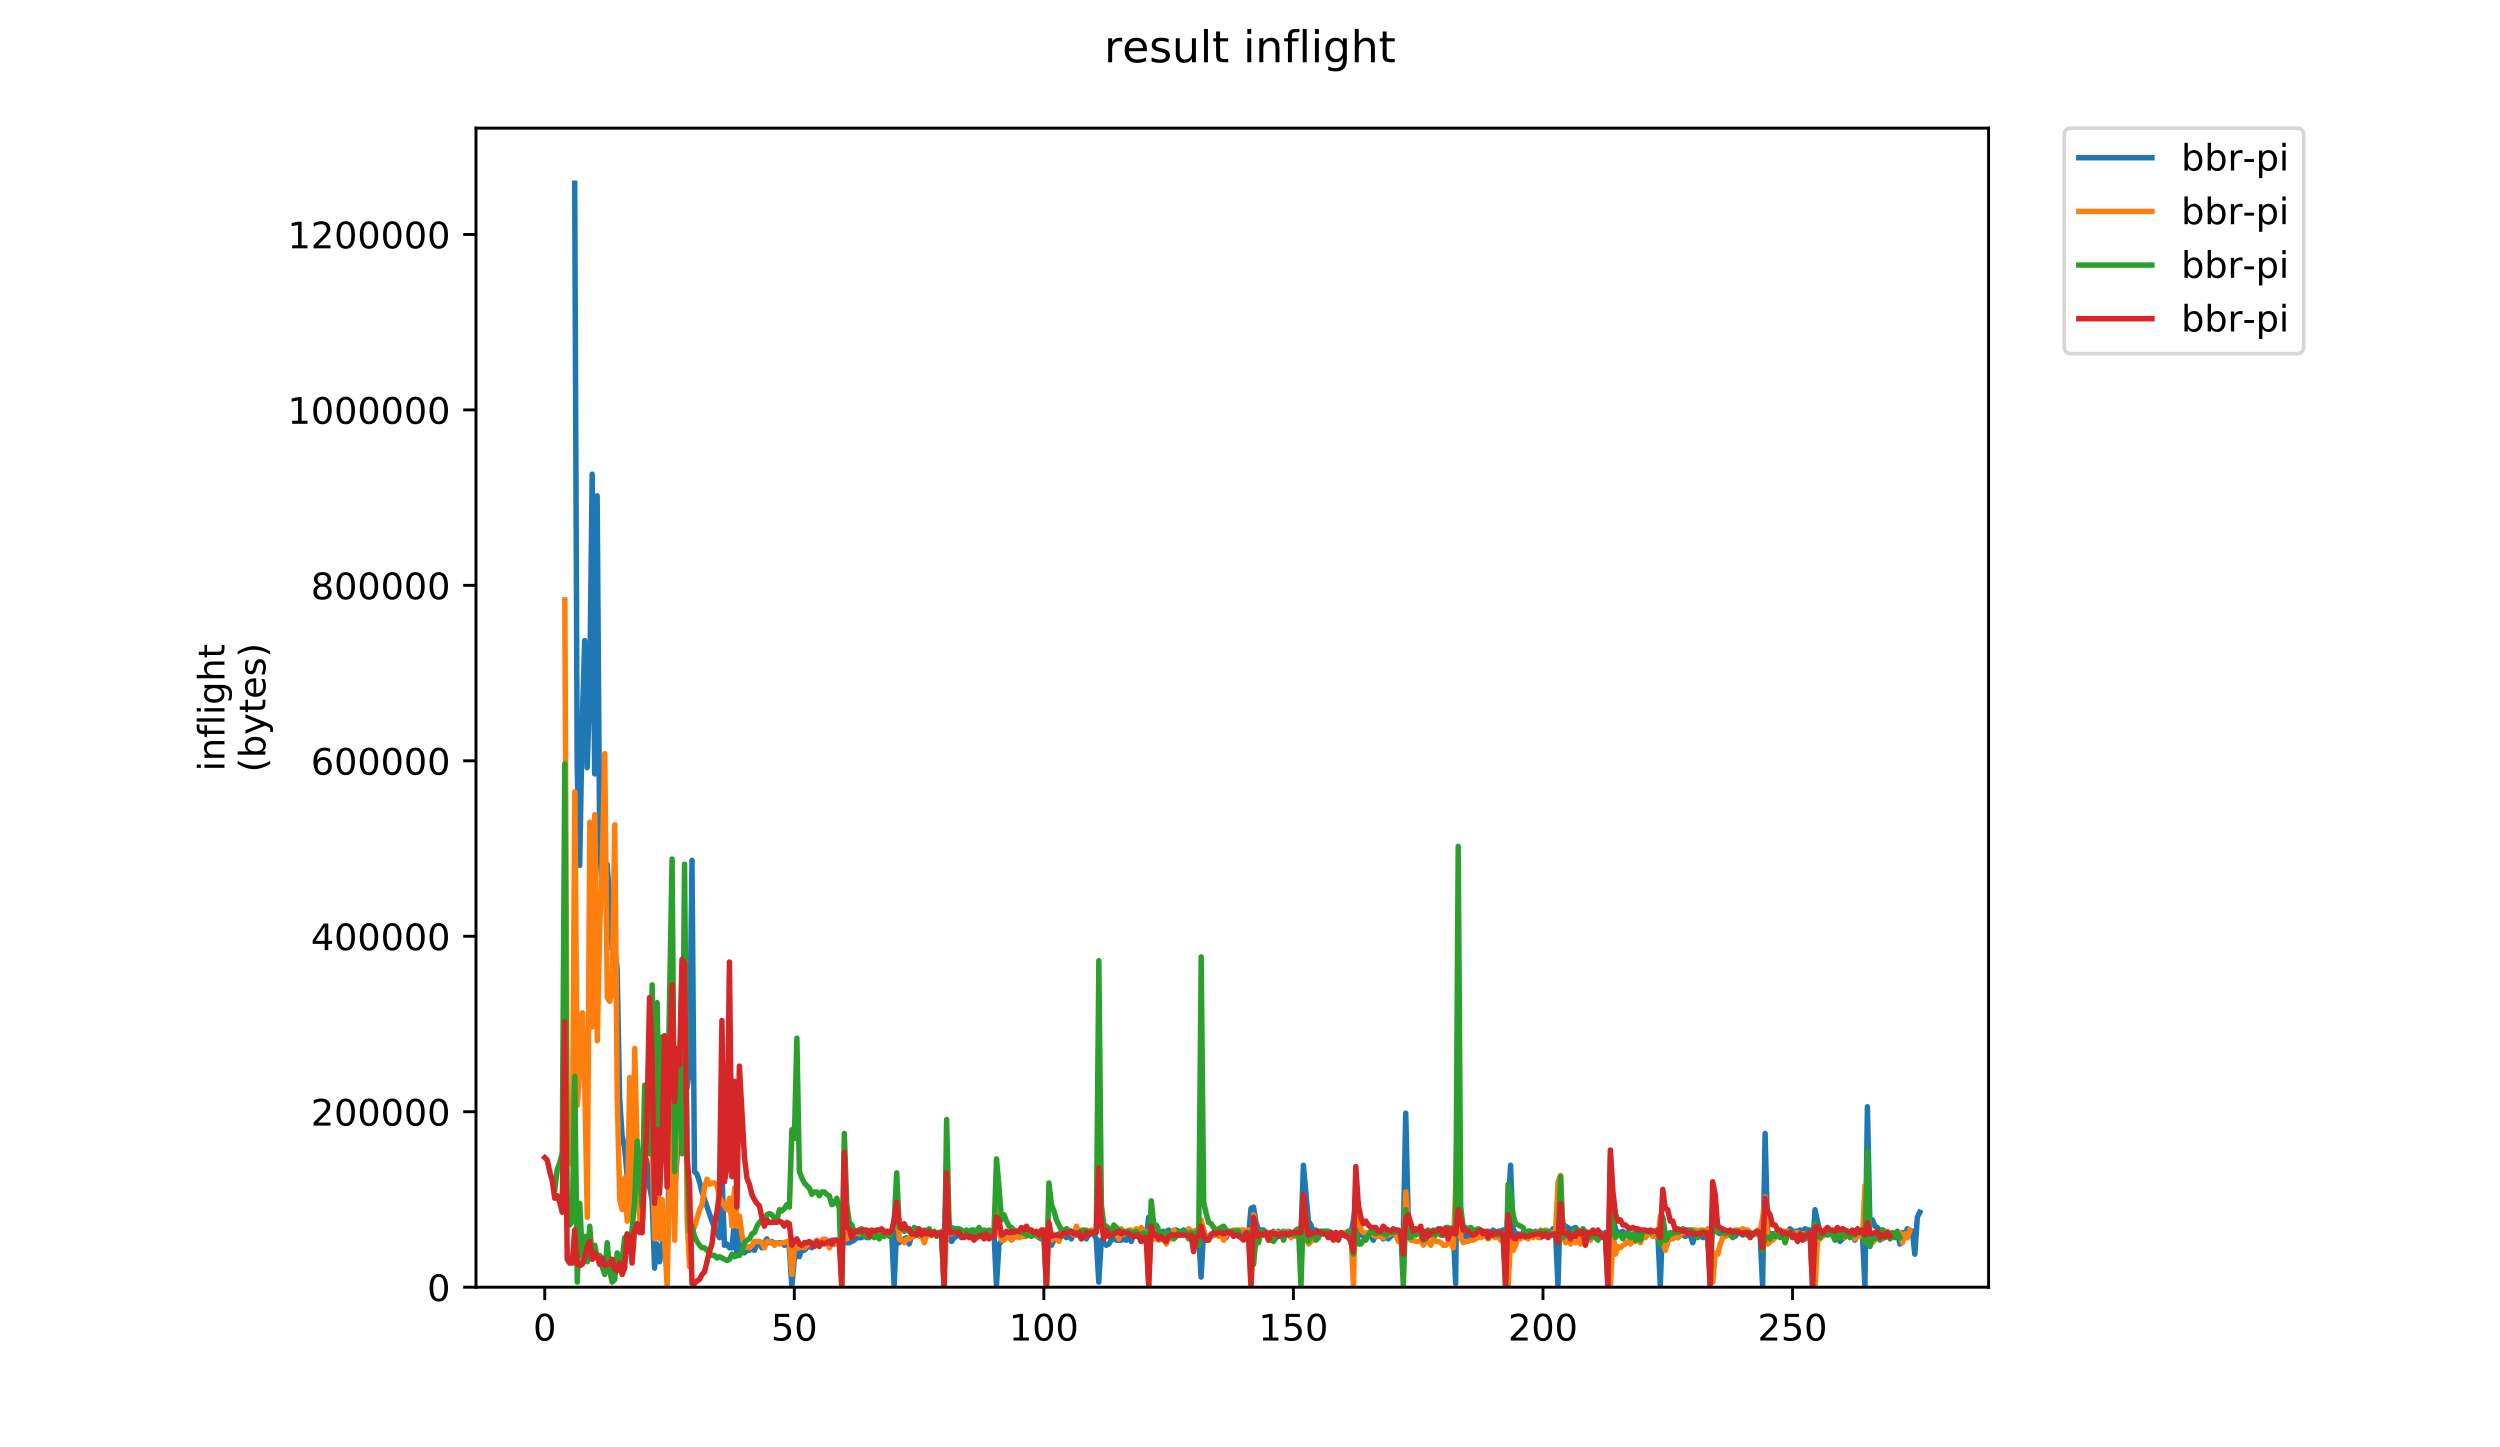 <?xml version="1.0" encoding="utf-8" standalone="no"?>
<!DOCTYPE svg PUBLIC "-//W3C//DTD SVG 1.1//EN"
  "http://www.w3.org/Graphics/SVG/1.1/DTD/svg11.dtd">
<!-- Created with matplotlib (https://matplotlib.org/) -->
<svg height="396pt" version="1.1" viewBox="0 0 684 396" width="684pt" xmlns="http://www.w3.org/2000/svg" xmlns:xlink="http://www.w3.org/1999/xlink">
 <defs>
  <style type="text/css">
*{stroke-linecap:butt;stroke-linejoin:round;}
  </style>
 </defs>
 <g id="figure_1">
  <g id="patch_1">
   <path d="M 0 396 
L 684 396 
L 684 0 
L 0 0 
z
" style="fill:#ffffff;"/>
  </g>
  <g id="axes_1">
   <g id="patch_2">
    <path d="M 130.23 352.174 
L 544.074 352.174 
L 544.074 35.062 
L 130.23 35.062 
z
" style="fill:#ffffff;"/>
   </g>
   <g id="matplotlib.axis_1">
    <g id="xtick_1">
     <g id="line2d_1">
      <defs>
       <path d="M 0 0 
L 0 3.5 
" id="mbc13bbf9ec" style="stroke:#000000;stroke-width:0.8;"/>
      </defs>
      <g>
       <use style="stroke:#000000;stroke-width:0.8;" x="149.041" xlink:href="#mbc13bbf9ec" y="352.174"/>
      </g>
     </g>
     <g id="text_1">
      <!-- 0 -->
      <defs>
       <path d="M 31.781 66.406 
Q 24.172 66.406 20.328 58.906 
Q 16.5 51.422 16.5 36.375 
Q 16.5 21.391 20.328 13.891 
Q 24.172 6.391 31.781 6.391 
Q 39.453 6.391 43.281 13.891 
Q 47.125 21.391 47.125 36.375 
Q 47.125 51.422 43.281 58.906 
Q 39.453 66.406 31.781 66.406 
z
M 31.781 74.219 
Q 44.047 74.219 50.516 64.516 
Q 56.984 54.828 56.984 36.375 
Q 56.984 17.969 50.516 8.266 
Q 44.047 -1.422 31.781 -1.422 
Q 19.531 -1.422 13.062 8.266 
Q 6.594 17.969 6.594 36.375 
Q 6.594 54.828 13.062 64.516 
Q 19.531 74.219 31.781 74.219 
z
" id="DejaVuSans-48"/>
      </defs>
      <g transform="translate(145.86 366.773)scale(0.1 -0.1)">
       <use xlink:href="#DejaVuSans-48"/>
      </g>
     </g>
    </g>
    <g id="xtick_2">
     <g id="line2d_2">
      <g>
       <use style="stroke:#000000;stroke-width:0.8;" x="217.321" xlink:href="#mbc13bbf9ec" y="352.174"/>
      </g>
     </g>
     <g id="text_2">
      <!-- 50 -->
      <defs>
       <path d="M 10.797 72.906 
L 49.516 72.906 
L 49.516 64.594 
L 19.828 64.594 
L 19.828 46.734 
Q 21.969 47.469 24.109 47.828 
Q 26.266 48.188 28.422 48.188 
Q 40.625 48.188 47.75 41.5 
Q 54.891 34.812 54.891 23.391 
Q 54.891 11.625 47.562 5.094 
Q 40.234 -1.422 26.906 -1.422 
Q 22.312 -1.422 17.547 -0.641 
Q 12.797 0.141 7.719 1.703 
L 7.719 11.625 
Q 12.109 9.234 16.797 8.062 
Q 21.484 6.891 26.703 6.891 
Q 35.156 6.891 40.078 11.328 
Q 45.016 15.766 45.016 23.391 
Q 45.016 31 40.078 35.438 
Q 35.156 39.891 26.703 39.891 
Q 22.75 39.891 18.812 39.016 
Q 14.891 38.141 10.797 36.281 
z
" id="DejaVuSans-53"/>
      </defs>
      <g transform="translate(210.958 366.773)scale(0.1 -0.1)">
       <use xlink:href="#DejaVuSans-53"/>
       <use x="63.623" xlink:href="#DejaVuSans-48"/>
      </g>
     </g>
    </g>
    <g id="xtick_3">
     <g id="line2d_3">
      <g>
       <use style="stroke:#000000;stroke-width:0.8;" x="285.6" xlink:href="#mbc13bbf9ec" y="352.174"/>
      </g>
     </g>
     <g id="text_3">
      <!-- 100 -->
      <defs>
       <path d="M 12.406 8.297 
L 28.516 8.297 
L 28.516 63.922 
L 10.984 60.406 
L 10.984 69.391 
L 28.422 72.906 
L 38.281 72.906 
L 38.281 8.297 
L 54.391 8.297 
L 54.391 0 
L 12.406 0 
z
" id="DejaVuSans-49"/>
      </defs>
      <g transform="translate(276.057 366.773)scale(0.1 -0.1)">
       <use xlink:href="#DejaVuSans-49"/>
       <use x="63.623" xlink:href="#DejaVuSans-48"/>
       <use x="127.246" xlink:href="#DejaVuSans-48"/>
      </g>
     </g>
    </g>
    <g id="xtick_4">
     <g id="line2d_4">
      <g>
       <use style="stroke:#000000;stroke-width:0.8;" x="353.88" xlink:href="#mbc13bbf9ec" y="352.174"/>
      </g>
     </g>
     <g id="text_4">
      <!-- 150 -->
      <g transform="translate(344.336 366.773)scale(0.1 -0.1)">
       <use xlink:href="#DejaVuSans-49"/>
       <use x="63.623" xlink:href="#DejaVuSans-53"/>
       <use x="127.246" xlink:href="#DejaVuSans-48"/>
      </g>
     </g>
    </g>
    <g id="xtick_5">
     <g id="line2d_5">
      <g>
       <use style="stroke:#000000;stroke-width:0.8;" x="422.159" xlink:href="#mbc13bbf9ec" y="352.174"/>
      </g>
     </g>
     <g id="text_5">
      <!-- 200 -->
      <defs>
       <path d="M 19.188 8.297 
L 53.609 8.297 
L 53.609 0 
L 7.328 0 
L 7.328 8.297 
Q 12.938 14.109 22.625 23.891 
Q 32.328 33.688 34.812 36.531 
Q 39.547 41.844 41.422 45.531 
Q 43.312 49.219 43.312 52.781 
Q 43.312 58.594 39.234 62.25 
Q 35.156 65.922 28.609 65.922 
Q 23.969 65.922 18.812 64.312 
Q 13.672 62.703 7.812 59.422 
L 7.812 69.391 
Q 13.766 71.781 18.938 73 
Q 24.125 74.219 28.422 74.219 
Q 39.75 74.219 46.484 68.547 
Q 53.219 62.891 53.219 53.422 
Q 53.219 48.922 51.531 44.891 
Q 49.859 40.875 45.406 35.406 
Q 44.188 33.984 37.641 27.219 
Q 31.109 20.453 19.188 8.297 
z
" id="DejaVuSans-50"/>
      </defs>
      <g transform="translate(412.616 366.773)scale(0.1 -0.1)">
       <use xlink:href="#DejaVuSans-50"/>
       <use x="63.623" xlink:href="#DejaVuSans-48"/>
       <use x="127.246" xlink:href="#DejaVuSans-48"/>
      </g>
     </g>
    </g>
    <g id="xtick_6">
     <g id="line2d_6">
      <g>
       <use style="stroke:#000000;stroke-width:0.8;" x="490.439" xlink:href="#mbc13bbf9ec" y="352.174"/>
      </g>
     </g>
     <g id="text_6">
      <!-- 250 -->
      <g transform="translate(480.895 366.773)scale(0.1 -0.1)">
       <use xlink:href="#DejaVuSans-50"/>
       <use x="63.623" xlink:href="#DejaVuSans-53"/>
       <use x="127.246" xlink:href="#DejaVuSans-48"/>
      </g>
     </g>
    </g>
   </g>
   <g id="matplotlib.axis_2">
    <g id="ytick_1">
     <g id="line2d_7">
      <defs>
       <path d="M 0 0 
L -3.5 0 
" id="mec25d0f62e" style="stroke:#000000;stroke-width:0.8;"/>
      </defs>
      <g>
       <use style="stroke:#000000;stroke-width:0.8;" x="130.23" xlink:href="#mec25d0f62e" y="352.174"/>
      </g>
     </g>
     <g id="text_7">
      <!-- 0 -->
      <g transform="translate(116.868 355.973)scale(0.1 -0.1)">
       <use xlink:href="#DejaVuSans-48"/>
      </g>
     </g>
    </g>
    <g id="ytick_2">
     <g id="line2d_8">
      <g>
       <use style="stroke:#000000;stroke-width:0.8;" x="130.23" xlink:href="#mec25d0f62e" y="304.169"/>
      </g>
     </g>
     <g id="text_8">
      <!-- 200000 -->
      <g transform="translate(85.055 307.968)scale(0.1 -0.1)">
       <use xlink:href="#DejaVuSans-50"/>
       <use x="63.623" xlink:href="#DejaVuSans-48"/>
       <use x="127.246" xlink:href="#DejaVuSans-48"/>
       <use x="190.869" xlink:href="#DejaVuSans-48"/>
       <use x="254.492" xlink:href="#DejaVuSans-48"/>
       <use x="318.115" xlink:href="#DejaVuSans-48"/>
      </g>
     </g>
    </g>
    <g id="ytick_3">
     <g id="line2d_9">
      <g>
       <use style="stroke:#000000;stroke-width:0.8;" x="130.23" xlink:href="#mec25d0f62e" y="256.164"/>
      </g>
     </g>
     <g id="text_9">
      <!-- 400000 -->
      <defs>
       <path d="M 37.797 64.312 
L 12.891 25.391 
L 37.797 25.391 
z
M 35.203 72.906 
L 47.609 72.906 
L 47.609 25.391 
L 58.016 25.391 
L 58.016 17.188 
L 47.609 17.188 
L 47.609 0 
L 37.797 0 
L 37.797 17.188 
L 4.891 17.188 
L 4.891 26.703 
z
" id="DejaVuSans-52"/>
      </defs>
      <g transform="translate(85.055 259.963)scale(0.1 -0.1)">
       <use xlink:href="#DejaVuSans-52"/>
       <use x="63.623" xlink:href="#DejaVuSans-48"/>
       <use x="127.246" xlink:href="#DejaVuSans-48"/>
       <use x="190.869" xlink:href="#DejaVuSans-48"/>
       <use x="254.492" xlink:href="#DejaVuSans-48"/>
       <use x="318.115" xlink:href="#DejaVuSans-48"/>
      </g>
     </g>
    </g>
    <g id="ytick_4">
     <g id="line2d_10">
      <g>
       <use style="stroke:#000000;stroke-width:0.8;" x="130.23" xlink:href="#mec25d0f62e" y="208.159"/>
      </g>
     </g>
     <g id="text_10">
      <!-- 600000 -->
      <defs>
       <path d="M 33.016 40.375 
Q 26.375 40.375 22.484 35.828 
Q 18.609 31.297 18.609 23.391 
Q 18.609 15.531 22.484 10.953 
Q 26.375 6.391 33.016 6.391 
Q 39.656 6.391 43.531 10.953 
Q 47.406 15.531 47.406 23.391 
Q 47.406 31.297 43.531 35.828 
Q 39.656 40.375 33.016 40.375 
z
M 52.594 71.297 
L 52.594 62.312 
Q 48.875 64.062 45.094 64.984 
Q 41.312 65.922 37.594 65.922 
Q 27.828 65.922 22.672 59.328 
Q 17.531 52.734 16.797 39.406 
Q 19.672 43.656 24.016 45.922 
Q 28.375 48.188 33.594 48.188 
Q 44.578 48.188 50.953 41.516 
Q 57.328 34.859 57.328 23.391 
Q 57.328 12.156 50.688 5.359 
Q 44.047 -1.422 33.016 -1.422 
Q 20.359 -1.422 13.672 8.266 
Q 6.984 17.969 6.984 36.375 
Q 6.984 53.656 15.188 63.938 
Q 23.391 74.219 37.203 74.219 
Q 40.922 74.219 44.703 73.484 
Q 48.484 72.75 52.594 71.297 
z
" id="DejaVuSans-54"/>
      </defs>
      <g transform="translate(85.055 211.958)scale(0.1 -0.1)">
       <use xlink:href="#DejaVuSans-54"/>
       <use x="63.623" xlink:href="#DejaVuSans-48"/>
       <use x="127.246" xlink:href="#DejaVuSans-48"/>
       <use x="190.869" xlink:href="#DejaVuSans-48"/>
       <use x="254.492" xlink:href="#DejaVuSans-48"/>
       <use x="318.115" xlink:href="#DejaVuSans-48"/>
      </g>
     </g>
    </g>
    <g id="ytick_5">
     <g id="line2d_11">
      <g>
       <use style="stroke:#000000;stroke-width:0.8;" x="130.23" xlink:href="#mec25d0f62e" y="160.153"/>
      </g>
     </g>
     <g id="text_11">
      <!-- 800000 -->
      <defs>
       <path d="M 31.781 34.625 
Q 24.75 34.625 20.719 30.859 
Q 16.703 27.094 16.703 20.516 
Q 16.703 13.922 20.719 10.156 
Q 24.75 6.391 31.781 6.391 
Q 38.812 6.391 42.859 10.172 
Q 46.922 13.969 46.922 20.516 
Q 46.922 27.094 42.891 30.859 
Q 38.875 34.625 31.781 34.625 
z
M 21.922 38.812 
Q 15.578 40.375 12.031 44.719 
Q 8.5 49.078 8.5 55.328 
Q 8.5 64.062 14.719 69.141 
Q 20.953 74.219 31.781 74.219 
Q 42.672 74.219 48.875 69.141 
Q 55.078 64.062 55.078 55.328 
Q 55.078 49.078 51.531 44.719 
Q 48 40.375 41.703 38.812 
Q 48.828 37.156 52.797 32.312 
Q 56.781 27.484 56.781 20.516 
Q 56.781 9.906 50.312 4.234 
Q 43.844 -1.422 31.781 -1.422 
Q 19.734 -1.422 13.25 4.234 
Q 6.781 9.906 6.781 20.516 
Q 6.781 27.484 10.781 32.312 
Q 14.797 37.156 21.922 38.812 
z
M 18.312 54.391 
Q 18.312 48.734 21.844 45.562 
Q 25.391 42.391 31.781 42.391 
Q 38.141 42.391 41.719 45.562 
Q 45.312 48.734 45.312 54.391 
Q 45.312 60.062 41.719 63.234 
Q 38.141 66.406 31.781 66.406 
Q 25.391 66.406 21.844 63.234 
Q 18.312 60.062 18.312 54.391 
z
" id="DejaVuSans-56"/>
      </defs>
      <g transform="translate(85.055 163.953)scale(0.1 -0.1)">
       <use xlink:href="#DejaVuSans-56"/>
       <use x="63.623" xlink:href="#DejaVuSans-48"/>
       <use x="127.246" xlink:href="#DejaVuSans-48"/>
       <use x="190.869" xlink:href="#DejaVuSans-48"/>
       <use x="254.492" xlink:href="#DejaVuSans-48"/>
       <use x="318.115" xlink:href="#DejaVuSans-48"/>
      </g>
     </g>
    </g>
    <g id="ytick_6">
     <g id="line2d_12">
      <g>
       <use style="stroke:#000000;stroke-width:0.8;" x="130.23" xlink:href="#mec25d0f62e" y="112.148"/>
      </g>
     </g>
     <g id="text_12">
      <!-- 1000000 -->
      <g transform="translate(78.693 115.947)scale(0.1 -0.1)">
       <use xlink:href="#DejaVuSans-49"/>
       <use x="63.623" xlink:href="#DejaVuSans-48"/>
       <use x="127.246" xlink:href="#DejaVuSans-48"/>
       <use x="190.869" xlink:href="#DejaVuSans-48"/>
       <use x="254.492" xlink:href="#DejaVuSans-48"/>
       <use x="318.115" xlink:href="#DejaVuSans-48"/>
       <use x="381.738" xlink:href="#DejaVuSans-48"/>
      </g>
     </g>
    </g>
    <g id="ytick_7">
     <g id="line2d_13">
      <g>
       <use style="stroke:#000000;stroke-width:0.8;" x="130.23" xlink:href="#mec25d0f62e" y="64.143"/>
      </g>
     </g>
     <g id="text_13">
      <!-- 1200000 -->
      <g transform="translate(78.693 67.942)scale(0.1 -0.1)">
       <use xlink:href="#DejaVuSans-49"/>
       <use x="63.623" xlink:href="#DejaVuSans-50"/>
       <use x="127.246" xlink:href="#DejaVuSans-48"/>
       <use x="190.869" xlink:href="#DejaVuSans-48"/>
       <use x="254.492" xlink:href="#DejaVuSans-48"/>
       <use x="318.115" xlink:href="#DejaVuSans-48"/>
       <use x="381.738" xlink:href="#DejaVuSans-48"/>
      </g>
     </g>
    </g>
    <g id="text_14">
     <!-- inflight -->
     <defs>
      <path d="M 9.422 54.688 
L 18.406 54.688 
L 18.406 0 
L 9.422 0 
z
M 9.422 75.984 
L 18.406 75.984 
L 18.406 64.594 
L 9.422 64.594 
z
" id="DejaVuSans-105"/>
      <path d="M 54.891 33.016 
L 54.891 0 
L 45.906 0 
L 45.906 32.719 
Q 45.906 40.484 42.875 44.328 
Q 39.844 48.188 33.797 48.188 
Q 26.516 48.188 22.312 43.547 
Q 18.109 38.922 18.109 30.906 
L 18.109 0 
L 9.078 0 
L 9.078 54.688 
L 18.109 54.688 
L 18.109 46.188 
Q 21.344 51.125 25.703 53.562 
Q 30.078 56 35.797 56 
Q 45.219 56 50.047 50.172 
Q 54.891 44.344 54.891 33.016 
z
" id="DejaVuSans-110"/>
      <path d="M 37.109 75.984 
L 37.109 68.5 
L 28.516 68.5 
Q 23.688 68.5 21.797 66.547 
Q 19.922 64.594 19.922 59.516 
L 19.922 54.688 
L 34.719 54.688 
L 34.719 47.703 
L 19.922 47.703 
L 19.922 0 
L 10.891 0 
L 10.891 47.703 
L 2.297 47.703 
L 2.297 54.688 
L 10.891 54.688 
L 10.891 58.5 
Q 10.891 67.625 15.141 71.797 
Q 19.391 75.984 28.609 75.984 
z
" id="DejaVuSans-102"/>
      <path d="M 9.422 75.984 
L 18.406 75.984 
L 18.406 0 
L 9.422 0 
z
" id="DejaVuSans-108"/>
      <path d="M 45.406 27.984 
Q 45.406 37.75 41.375 43.109 
Q 37.359 48.484 30.078 48.484 
Q 22.859 48.484 18.828 43.109 
Q 14.797 37.75 14.797 27.984 
Q 14.797 18.266 18.828 12.891 
Q 22.859 7.516 30.078 7.516 
Q 37.359 7.516 41.375 12.891 
Q 45.406 18.266 45.406 27.984 
z
M 54.391 6.781 
Q 54.391 -7.172 48.188 -13.984 
Q 42 -20.797 29.203 -20.797 
Q 24.469 -20.797 20.266 -20.094 
Q 16.062 -19.391 12.109 -17.922 
L 12.109 -9.188 
Q 16.062 -11.328 19.922 -12.344 
Q 23.781 -13.375 27.781 -13.375 
Q 36.625 -13.375 41.016 -8.766 
Q 45.406 -4.156 45.406 5.172 
L 45.406 9.625 
Q 42.625 4.781 38.281 2.391 
Q 33.938 0 27.875 0 
Q 17.828 0 11.672 7.656 
Q 5.516 15.328 5.516 27.984 
Q 5.516 40.672 11.672 48.328 
Q 17.828 56 27.875 56 
Q 33.938 56 38.281 53.609 
Q 42.625 51.219 45.406 46.391 
L 45.406 54.688 
L 54.391 54.688 
z
" id="DejaVuSans-103"/>
      <path d="M 54.891 33.016 
L 54.891 0 
L 45.906 0 
L 45.906 32.719 
Q 45.906 40.484 42.875 44.328 
Q 39.844 48.188 33.797 48.188 
Q 26.516 48.188 22.312 43.547 
Q 18.109 38.922 18.109 30.906 
L 18.109 0 
L 9.078 0 
L 9.078 75.984 
L 18.109 75.984 
L 18.109 46.188 
Q 21.344 51.125 25.703 53.562 
Q 30.078 56 35.797 56 
Q 45.219 56 50.047 50.172 
Q 54.891 44.344 54.891 33.016 
z
" id="DejaVuSans-104"/>
      <path d="M 18.312 70.219 
L 18.312 54.688 
L 36.812 54.688 
L 36.812 47.703 
L 18.312 47.703 
L 18.312 18.016 
Q 18.312 11.328 20.141 9.422 
Q 21.969 7.516 27.594 7.516 
L 36.812 7.516 
L 36.812 0 
L 27.594 0 
Q 17.188 0 13.234 3.875 
Q 9.281 7.766 9.281 18.016 
L 9.281 47.703 
L 2.688 47.703 
L 2.688 54.688 
L 9.281 54.688 
L 9.281 70.219 
z
" id="DejaVuSans-116"/>
     </defs>
     <g transform="translate(61.415 211.018)rotate(-90)scale(0.1 -0.1)">
      <use xlink:href="#DejaVuSans-105"/>
      <use x="27.783" xlink:href="#DejaVuSans-110"/>
      <use x="91.162" xlink:href="#DejaVuSans-102"/>
      <use x="126.367" xlink:href="#DejaVuSans-108"/>
      <use x="154.15" xlink:href="#DejaVuSans-105"/>
      <use x="181.934" xlink:href="#DejaVuSans-103"/>
      <use x="245.41" xlink:href="#DejaVuSans-104"/>
      <use x="308.789" xlink:href="#DejaVuSans-116"/>
     </g>
     <!-- (bytes) -->
     <defs>
      <path d="M 31 75.875 
Q 24.469 64.656 21.281 53.656 
Q 18.109 42.672 18.109 31.391 
Q 18.109 20.125 21.312 9.062 
Q 24.516 -2 31 -13.188 
L 23.188 -13.188 
Q 15.875 -1.703 12.234 9.375 
Q 8.594 20.453 8.594 31.391 
Q 8.594 42.281 12.203 53.312 
Q 15.828 64.359 23.188 75.875 
z
" id="DejaVuSans-40"/>
      <path d="M 48.688 27.297 
Q 48.688 37.203 44.609 42.844 
Q 40.531 48.484 33.406 48.484 
Q 26.266 48.484 22.188 42.844 
Q 18.109 37.203 18.109 27.297 
Q 18.109 17.391 22.188 11.75 
Q 26.266 6.109 33.406 6.109 
Q 40.531 6.109 44.609 11.75 
Q 48.688 17.391 48.688 27.297 
z
M 18.109 46.391 
Q 20.953 51.266 25.266 53.625 
Q 29.594 56 35.594 56 
Q 45.562 56 51.781 48.094 
Q 58.016 40.188 58.016 27.297 
Q 58.016 14.406 51.781 6.484 
Q 45.562 -1.422 35.594 -1.422 
Q 29.594 -1.422 25.266 0.953 
Q 20.953 3.328 18.109 8.203 
L 18.109 0 
L 9.078 0 
L 9.078 75.984 
L 18.109 75.984 
z
" id="DejaVuSans-98"/>
      <path d="M 32.172 -5.078 
Q 28.375 -14.844 24.75 -17.812 
Q 21.141 -20.797 15.094 -20.797 
L 7.906 -20.797 
L 7.906 -13.281 
L 13.188 -13.281 
Q 16.891 -13.281 18.938 -11.516 
Q 21 -9.766 23.484 -3.219 
L 25.094 0.875 
L 2.984 54.688 
L 12.5 54.688 
L 29.594 11.922 
L 46.688 54.688 
L 56.203 54.688 
z
" id="DejaVuSans-121"/>
      <path d="M 56.203 29.594 
L 56.203 25.203 
L 14.891 25.203 
Q 15.484 15.922 20.484 11.062 
Q 25.484 6.203 34.422 6.203 
Q 39.594 6.203 44.453 7.469 
Q 49.312 8.734 54.109 11.281 
L 54.109 2.781 
Q 49.266 0.734 44.188 -0.344 
Q 39.109 -1.422 33.891 -1.422 
Q 20.797 -1.422 13.156 6.188 
Q 5.516 13.812 5.516 26.812 
Q 5.516 40.234 12.766 48.109 
Q 20.016 56 32.328 56 
Q 43.359 56 49.781 48.891 
Q 56.203 41.797 56.203 29.594 
z
M 47.219 32.234 
Q 47.125 39.594 43.094 43.984 
Q 39.062 48.391 32.422 48.391 
Q 24.906 48.391 20.391 44.141 
Q 15.875 39.891 15.188 32.172 
z
" id="DejaVuSans-101"/>
      <path d="M 44.281 53.078 
L 44.281 44.578 
Q 40.484 46.531 36.375 47.5 
Q 32.281 48.484 27.875 48.484 
Q 21.188 48.484 17.844 46.438 
Q 14.5 44.391 14.5 40.281 
Q 14.5 37.156 16.891 35.375 
Q 19.281 33.594 26.516 31.984 
L 29.594 31.297 
Q 39.156 29.25 43.188 25.516 
Q 47.219 21.781 47.219 15.094 
Q 47.219 7.469 41.188 3.016 
Q 35.156 -1.422 24.609 -1.422 
Q 20.219 -1.422 15.453 -0.562 
Q 10.688 0.297 5.422 2 
L 5.422 11.281 
Q 10.406 8.688 15.234 7.391 
Q 20.062 6.109 24.812 6.109 
Q 31.156 6.109 34.562 8.281 
Q 37.984 10.453 37.984 14.406 
Q 37.984 18.062 35.516 20.016 
Q 33.062 21.969 24.703 23.781 
L 21.578 24.516 
Q 13.234 26.266 9.516 29.906 
Q 5.812 33.547 5.812 39.891 
Q 5.812 47.609 11.281 51.797 
Q 16.75 56 26.812 56 
Q 31.781 56 36.172 55.266 
Q 40.578 54.547 44.281 53.078 
z
" id="DejaVuSans-115"/>
      <path d="M 8.016 75.875 
L 15.828 75.875 
Q 23.141 64.359 26.781 53.312 
Q 30.422 42.281 30.422 31.391 
Q 30.422 20.453 26.781 9.375 
Q 23.141 -1.703 15.828 -13.188 
L 8.016 -13.188 
Q 14.5 -2 17.703 9.062 
Q 20.906 20.125 20.906 31.391 
Q 20.906 42.672 17.703 53.656 
Q 14.5 64.656 8.016 75.875 
z
" id="DejaVuSans-41"/>
     </defs>
     <g transform="translate(72.613 211.295)rotate(-90)scale(0.1 -0.1)">
      <use xlink:href="#DejaVuSans-40"/>
      <use x="39.014" xlink:href="#DejaVuSans-98"/>
      <use x="102.49" xlink:href="#DejaVuSans-121"/>
      <use x="161.67" xlink:href="#DejaVuSans-116"/>
      <use x="200.879" xlink:href="#DejaVuSans-101"/>
      <use x="262.402" xlink:href="#DejaVuSans-115"/>
      <use x="314.502" xlink:href="#DejaVuSans-41"/>
     </g>
    </g>
   </g>
   <g id="line2d_14">
    <path clip-path="url(#pa3f1f686f7)" d="M 157.236 50.147 
L 157.919 209.675 
L 158.602 236.785 
L 159.285 198.206 
L 159.967 175.267 
L 160.65 210.023 
L 161.333 189.517 
L 162.016 129.737 
L 162.699 211.761 
L 163.381 135.646 
L 164.064 229.486 
L 164.747 245.126 
L 165.43 237.828 
L 166.112 236.437 
L 166.795 245.822 
L 167.478 259.724 
L 168.161 259.724 
L 168.844 264.937 
L 169.526 300.388 
L 170.209 310.815 
L 170.892 313.943 
L 171.575 321.589 
L 172.258 312.205 
L 172.94 332.016 
L 173.623 310.815 
L 174.306 322.632 
L 174.989 332.016 
L 175.672 337.229 
L 176.354 315.681 
L 177.037 318.114 
L 177.72 324.717 
L 178.403 328.193 
L 179.086 346.961 
L 179.768 340.357 
L 180.451 345.223 
L 181.134 342.095 
L 181.817 335.491 
L 182.5 346.266 
L 183.182 312.553 
L 183.865 321.242 
L 184.548 327.15 
L 185.231 316.723 
L 185.914 304.211 
L 186.596 267.37 
L 187.279 285.791 
L 187.962 297.608 
L 188.645 292.742 
L 189.328 235.395 
L 190.01 320.546 
L 190.693 321.242 
L 191.376 323.327 
L 192.059 326.107 
L 194.79 334.101 
L 195.473 335.839 
L 196.838 338.619 
L 197.521 320.894 
L 198.204 340.705 
L 198.887 340.357 
L 199.569 341.4 
L 200.252 341.4 
L 200.935 334.449 
L 201.618 343.485 
L 202.301 335.839 
L 202.983 341.747 
L 203.666 342.79 
L 204.349 342.095 
L 205.032 342.095 
L 205.715 341.052 
L 206.397 342.095 
L 207.08 340.357 
L 207.763 340.01 
L 208.446 341.4 
L 209.129 340.01 
L 209.811 338.967 
L 210.494 340.01 
L 211.177 339.662 
L 211.86 340.357 
L 212.543 340.01 
L 213.908 340.01 
L 214.591 340.705 
L 215.274 340.01 
L 215.957 341.4 
L 216.639 351.827 
L 217.322 344.528 
L 218.005 342.79 
L 218.688 343.833 
L 219.371 341.747 
L 220.053 342.095 
L 220.736 341.4 
L 221.419 340.01 
L 222.102 341.4 
L 222.784 340.01 
L 223.467 340.357 
L 224.15 340.357 
L 224.833 339.662 
L 225.516 340.01 
L 226.881 340.01 
L 227.564 339.315 
L 228.247 340.357 
L 228.93 339.315 
L 229.612 339.315 
L 230.295 345.571 
L 230.978 331.321 
L 231.661 340.01 
L 232.344 340.01 
L 233.709 339.315 
L 234.392 338.619 
L 235.758 338.619 
L 236.44 337.229 
L 237.123 338.619 
L 237.806 336.882 
L 238.489 336.882 
L 239.172 337.229 
L 239.854 337.924 
L 240.537 336.882 
L 241.903 336.882 
L 242.586 337.229 
L 243.951 337.229 
L 244.634 351.827 
L 245.317 336.187 
L 246 340.01 
L 246.682 339.315 
L 248.048 338.619 
L 248.731 340.357 
L 249.414 338.272 
L 250.096 337.924 
L 250.779 337.229 
L 251.462 337.924 
L 252.145 337.229 
L 252.827 336.882 
L 253.51 337.229 
L 254.193 336.882 
L 254.876 337.229 
L 256.241 337.229 
L 256.924 337.577 
L 257.607 337.229 
L 258.29 340.705 
L 258.973 321.937 
L 259.655 338.619 
L 260.338 339.662 
L 261.021 338.619 
L 261.704 338.272 
L 262.387 337.229 
L 263.069 338.619 
L 263.752 337.229 
L 264.435 337.229 
L 265.118 336.882 
L 265.801 337.229 
L 266.483 337.229 
L 267.166 337.924 
L 267.849 337.229 
L 268.532 336.882 
L 269.215 337.229 
L 269.897 337.924 
L 270.58 337.229 
L 271.946 337.229 
L 272.629 351.827 
L 273.311 340.357 
L 273.994 339.662 
L 274.677 338.272 
L 275.36 338.619 
L 276.725 337.229 
L 280.139 337.229 
L 280.822 336.882 
L 281.505 337.924 
L 282.188 338.272 
L 282.87 337.229 
L 283.553 337.577 
L 284.236 338.619 
L 284.919 338.967 
L 285.602 337.924 
L 286.284 339.662 
L 286.967 339.662 
L 287.65 340.705 
L 288.333 339.315 
L 289.016 338.619 
L 289.698 337.577 
L 290.381 337.924 
L 291.064 337.229 
L 291.747 338.619 
L 292.43 337.924 
L 293.112 338.967 
L 293.795 337.577 
L 294.478 337.924 
L 295.161 337.924 
L 295.844 338.619 
L 296.526 337.577 
L 297.209 338.967 
L 297.892 337.577 
L 299.258 337.577 
L 299.94 338.967 
L 300.623 350.784 
L 301.306 339.315 
L 302.672 340.705 
L 303.354 340.357 
L 304.037 339.315 
L 304.72 338.619 
L 305.403 339.315 
L 306.768 339.315 
L 307.451 338.967 
L 308.134 339.315 
L 308.817 337.577 
L 309.5 339.662 
L 310.182 337.924 
L 310.865 338.272 
L 311.548 338.272 
L 312.231 339.662 
L 312.913 338.272 
L 313.596 338.967 
L 314.279 333.058 
L 314.962 336.187 
L 315.645 337.577 
L 316.327 337.577 
L 317.01 336.882 
L 317.693 337.229 
L 318.376 336.882 
L 319.059 337.229 
L 319.741 336.534 
L 320.424 337.229 
L 321.107 337.229 
L 321.79 336.534 
L 323.155 337.229 
L 323.838 336.534 
L 325.204 337.229 
L 325.887 336.882 
L 326.569 337.924 
L 327.252 337.924 
L 327.935 337.229 
L 328.618 349.394 
L 329.301 336.534 
L 329.983 339.315 
L 330.666 338.272 
L 331.349 338.272 
L 332.032 337.924 
L 334.08 337.924 
L 334.763 337.229 
L 335.446 338.619 
L 336.129 337.229 
L 336.811 337.229 
L 337.494 336.882 
L 338.177 337.229 
L 338.86 338.272 
L 339.542 337.229 
L 340.225 337.924 
L 340.908 336.882 
L 341.591 338.272 
L 342.274 330.626 
L 342.956 330.278 
L 343.639 334.449 
L 344.322 336.534 
L 345.688 336.534 
L 346.37 337.229 
L 347.053 337.229 
L 347.736 339.315 
L 348.419 336.882 
L 349.102 337.924 
L 349.784 336.882 
L 350.467 338.272 
L 351.15 336.882 
L 351.833 337.229 
L 352.516 336.882 
L 353.198 337.229 
L 353.881 337.229 
L 354.564 338.272 
L 355.247 337.229 
L 355.93 337.924 
L 356.612 318.809 
L 357.978 334.101 
L 358.661 335.144 
L 359.344 337.229 
L 360.026 336.534 
L 360.709 337.577 
L 361.392 337.229 
L 362.075 337.577 
L 362.758 336.882 
L 363.44 337.229 
L 364.123 337.229 
L 364.806 337.577 
L 365.489 337.577 
L 366.172 337.924 
L 366.854 337.577 
L 367.537 337.577 
L 368.22 338.272 
L 368.903 336.882 
L 369.585 337.924 
L 370.268 334.101 
L 370.951 329.235 
L 371.634 336.534 
L 372.317 337.924 
L 372.999 337.924 
L 373.682 338.272 
L 374.365 337.924 
L 375.048 337.924 
L 375.731 339.315 
L 376.413 337.924 
L 377.096 338.272 
L 377.779 337.924 
L 378.462 338.967 
L 379.145 337.577 
L 379.827 338.967 
L 381.193 337.577 
L 381.876 337.924 
L 382.559 337.924 
L 383.241 338.272 
L 383.924 338.967 
L 384.607 304.559 
L 385.29 333.754 
L 385.973 335.491 
L 386.655 336.882 
L 387.338 337.577 
L 388.704 337.577 
L 389.387 339.315 
L 390.069 337.577 
L 390.752 336.882 
L 391.435 337.577 
L 392.118 337.924 
L 392.801 336.882 
L 393.483 336.187 
L 394.166 336.534 
L 394.849 336.534 
L 395.532 337.229 
L 396.215 336.187 
L 396.897 336.534 
L 397.58 336.187 
L 398.263 351.131 
L 398.946 286.138 
L 399.628 337.229 
L 400.311 337.924 
L 400.994 338.967 
L 401.677 336.882 
L 402.36 338.619 
L 403.042 337.577 
L 403.725 336.882 
L 404.408 336.882 
L 405.091 337.924 
L 405.774 336.882 
L 406.456 337.229 
L 407.139 336.882 
L 407.822 337.577 
L 408.505 336.534 
L 409.188 337.229 
L 409.87 336.882 
L 410.553 336.882 
L 411.236 336.534 
L 411.919 342.443 
L 412.602 331.668 
L 413.284 318.809 
L 413.967 336.187 
L 414.65 337.577 
L 415.333 337.577 
L 416.016 338.272 
L 416.698 337.229 
L 417.381 338.619 
L 418.064 336.882 
L 418.747 337.577 
L 419.43 337.577 
L 420.112 336.882 
L 420.795 337.924 
L 421.478 338.619 
L 422.161 337.577 
L 423.526 336.882 
L 424.209 337.577 
L 424.892 336.187 
L 425.575 336.534 
L 426.258 351.827 
L 426.94 328.54 
L 427.623 334.796 
L 428.306 335.491 
L 428.989 335.839 
L 429.671 336.534 
L 431.037 335.839 
L 431.72 336.882 
L 432.403 336.882 
L 433.085 337.229 
L 433.768 336.882 
L 434.451 337.924 
L 435.134 337.229 
L 435.817 337.577 
L 436.499 337.229 
L 437.182 337.577 
L 437.865 337.229 
L 438.548 337.577 
L 439.231 337.229 
L 439.913 344.18 
L 440.596 329.235 
L 441.279 333.058 
L 441.962 336.187 
L 442.645 337.577 
L 444.01 336.882 
L 444.693 337.924 
L 445.376 337.229 
L 446.059 339.315 
L 446.741 337.924 
L 447.424 337.577 
L 448.107 337.577 
L 448.79 338.272 
L 449.473 337.229 
L 450.155 337.577 
L 450.838 336.882 
L 451.521 336.882 
L 452.204 337.229 
L 453.569 337.229 
L 454.252 351.827 
L 454.935 333.058 
L 455.618 337.577 
L 456.3 338.967 
L 456.983 338.272 
L 457.666 338.619 
L 458.349 338.272 
L 459.032 338.619 
L 459.714 337.577 
L 461.08 338.272 
L 461.763 337.924 
L 462.446 337.924 
L 463.128 340.01 
L 463.811 337.924 
L 464.494 337.577 
L 465.177 337.577 
L 465.86 338.619 
L 466.542 337.924 
L 467.225 339.315 
L 467.908 346.266 
L 468.591 333.406 
L 469.274 336.187 
L 469.956 337.229 
L 470.639 337.577 
L 471.322 337.229 
L 472.005 338.272 
L 472.688 337.229 
L 474.053 337.229 
L 474.736 338.272 
L 475.419 337.229 
L 476.102 337.229 
L 476.784 337.924 
L 477.467 337.577 
L 478.15 337.924 
L 478.833 337.577 
L 480.881 337.577 
L 481.564 337.924 
L 482.247 351.827 
L 482.93 310.12 
L 483.612 336.882 
L 484.295 337.577 
L 485.661 337.577 
L 486.343 336.882 
L 487.026 337.924 
L 487.709 337.229 
L 489.075 337.229 
L 489.757 336.187 
L 490.44 336.882 
L 491.806 336.882 
L 492.489 336.534 
L 493.171 336.882 
L 493.854 336.187 
L 494.537 336.534 
L 495.22 336.534 
L 495.903 341.747 
L 496.585 330.973 
L 497.951 337.229 
L 498.634 336.882 
L 499.999 337.577 
L 500.682 337.577 
L 501.365 336.882 
L 502.048 338.619 
L 502.731 337.924 
L 503.413 339.662 
L 504.096 338.967 
L 505.462 336.882 
L 506.145 337.577 
L 506.827 337.924 
L 507.51 339.315 
L 508.193 337.924 
L 508.876 338.272 
L 509.559 337.924 
L 510.241 351.827 
L 510.924 302.821 
L 511.607 335.144 
L 512.29 333.754 
L 512.973 335.491 
L 513.655 335.839 
L 514.338 336.882 
L 515.021 336.534 
L 515.704 336.882 
L 516.386 337.577 
L 517.069 337.924 
L 517.752 337.577 
L 518.435 337.924 
L 519.118 336.882 
L 519.8 340.357 
L 520.483 337.229 
L 521.166 337.924 
L 521.849 336.187 
L 522.532 336.882 
L 523.214 336.882 
L 523.897 343.138 
L 524.58 333.058 
L 525.263 331.668 
L 525.263 331.668 
" style="fill:none;stroke:#1f77b4;stroke-linecap:square;stroke-width:1.5;"/>
   </g>
   <g id="line2d_15">
    <path clip-path="url(#pa3f1f686f7)" d="M 154.538 164.145 
L 155.221 317.071 
L 155.903 317.418 
L 156.586 318.809 
L 157.269 216.627 
L 157.952 302.473 
L 158.635 291.699 
L 159.317 277.102 
L 160 297.26 
L 160.683 333.058 
L 161.366 224.968 
L 162.048 280.925 
L 162.731 222.883 
L 163.414 284.748 
L 164.097 253.468 
L 164.78 236.09 
L 165.462 206.2 
L 166.145 272.931 
L 166.828 273.974 
L 167.511 271.193 
L 168.194 225.663 
L 168.876 300.041 
L 169.559 328.193 
L 170.242 330.973 
L 170.925 322.284 
L 171.608 334.101 
L 172.29 294.827 
L 172.973 332.711 
L 173.656 286.833 
L 174.339 314.638 
L 175.022 334.101 
L 175.704 334.796 
L 177.07 302.821 
L 177.753 300.736 
L 178.436 314.985 
L 179.118 338.967 
L 179.801 318.114 
L 180.484 338.967 
L 181.167 328.193 
L 182.532 351.827 
L 183.215 319.504 
L 183.898 299.345 
L 184.581 339.315 
L 185.264 302.821 
L 185.946 298.65 
L 186.629 295.175 
L 187.312 259.029 
L 187.995 333.754 
L 188.678 346.613 
L 189.36 337.229 
L 190.043 335.491 
L 191.409 330.973 
L 192.091 329.583 
L 192.774 324.717 
L 193.457 322.632 
L 194.14 324.022 
L 194.823 323.674 
L 195.505 323.674 
L 196.188 324.37 
L 196.871 327.498 
L 197.554 328.888 
L 198.919 330.973 
L 199.602 327.845 
L 200.285 335.491 
L 200.968 325.065 
L 201.651 335.491 
L 202.333 332.711 
L 203.016 337.924 
L 203.699 341.4 
L 204.382 341.052 
L 205.065 341.4 
L 205.747 340.705 
L 206.43 339.662 
L 207.796 339.662 
L 208.479 340.01 
L 209.161 341.4 
L 209.844 339.662 
L 210.527 339.662 
L 211.21 340.01 
L 211.893 340.705 
L 212.575 340.01 
L 213.258 340.357 
L 213.941 340.01 
L 214.624 340.01 
L 215.307 339.662 
L 215.989 340.01 
L 216.672 348.699 
L 217.355 341.052 
L 218.038 341.4 
L 218.72 341.4 
L 219.403 341.052 
L 220.086 341.4 
L 221.452 340.01 
L 222.134 340.01 
L 222.817 340.357 
L 223.5 339.315 
L 224.183 340.357 
L 224.866 339.315 
L 225.548 338.967 
L 226.231 339.315 
L 226.914 341.4 
L 227.597 340.01 
L 228.28 339.315 
L 228.962 340.357 
L 229.645 339.315 
L 230.328 345.223 
L 231.011 329.583 
L 231.694 338.967 
L 232.376 337.577 
L 233.059 337.924 
L 234.425 337.229 
L 235.108 337.577 
L 235.79 337.229 
L 237.156 337.229 
L 237.839 337.924 
L 238.522 337.229 
L 239.204 336.882 
L 239.887 337.577 
L 240.57 337.577 
L 241.936 336.882 
L 242.618 337.229 
L 243.984 336.534 
L 244.667 335.839 
L 245.35 325.065 
L 246.032 338.967 
L 246.715 339.315 
L 247.398 340.01 
L 248.081 338.967 
L 248.763 338.967 
L 249.446 338.272 
L 250.129 338.272 
L 250.812 337.577 
L 251.495 338.272 
L 252.177 337.924 
L 252.86 340.01 
L 253.543 337.924 
L 254.226 337.924 
L 255.591 337.229 
L 256.274 337.577 
L 257.64 336.882 
L 258.323 351.827 
L 259.005 333.406 
L 259.688 337.229 
L 260.371 337.577 
L 261.737 336.882 
L 262.419 337.229 
L 263.102 337.229 
L 263.785 337.577 
L 264.468 337.229 
L 265.151 337.577 
L 265.833 336.882 
L 267.199 336.882 
L 267.882 337.229 
L 268.565 336.882 
L 269.247 337.577 
L 269.93 337.229 
L 270.613 337.229 
L 271.296 338.272 
L 271.979 337.229 
L 272.661 330.973 
L 273.344 336.882 
L 274.027 339.315 
L 274.71 339.315 
L 275.393 338.272 
L 276.075 338.619 
L 276.758 339.315 
L 277.441 338.619 
L 278.124 338.272 
L 278.806 338.619 
L 279.489 338.272 
L 280.855 338.272 
L 282.22 336.882 
L 282.903 337.229 
L 283.586 338.272 
L 284.269 337.577 
L 285.634 337.577 
L 286.317 351.827 
L 287 335.144 
L 287.683 339.315 
L 288.366 338.272 
L 289.048 338.619 
L 289.731 339.662 
L 290.414 337.577 
L 291.097 337.577 
L 291.78 337.229 
L 292.462 336.534 
L 293.828 337.924 
L 294.511 335.491 
L 295.194 337.229 
L 295.876 336.534 
L 296.559 336.882 
L 297.242 336.534 
L 297.925 337.229 
L 298.608 336.534 
L 299.29 336.882 
L 299.973 336.534 
L 300.656 333.406 
L 301.339 333.058 
L 302.022 337.924 
L 302.704 337.229 
L 303.387 337.577 
L 304.07 336.882 
L 304.753 337.229 
L 305.436 337.229 
L 306.118 338.967 
L 306.801 336.187 
L 307.484 337.577 
L 308.167 336.882 
L 308.849 336.534 
L 309.532 336.534 
L 310.215 337.229 
L 310.898 336.187 
L 311.581 337.229 
L 312.263 335.839 
L 312.946 336.882 
L 313.629 337.229 
L 314.312 351.827 
L 314.995 332.711 
L 315.677 338.967 
L 316.36 338.967 
L 317.043 339.315 
L 317.726 338.967 
L 318.409 337.924 
L 319.091 340.357 
L 319.774 337.577 
L 320.457 338.967 
L 321.14 336.534 
L 321.823 337.924 
L 322.505 337.229 
L 323.871 337.229 
L 324.554 337.577 
L 325.237 336.187 
L 325.919 336.882 
L 326.602 336.882 
L 327.285 336.534 
L 327.968 336.534 
L 328.651 333.754 
L 329.333 336.882 
L 330.016 338.967 
L 330.699 338.967 
L 331.382 337.577 
L 332.065 337.924 
L 332.747 337.577 
L 333.43 338.272 
L 334.113 337.924 
L 334.796 339.315 
L 335.478 337.924 
L 336.161 337.229 
L 337.527 336.534 
L 340.258 336.534 
L 340.941 336.882 
L 341.624 336.534 
L 342.306 351.827 
L 342.989 332.363 
L 343.672 337.229 
L 345.72 337.229 
L 346.403 337.924 
L 347.086 337.229 
L 347.769 337.924 
L 348.452 337.229 
L 351.183 337.229 
L 351.866 336.882 
L 352.548 337.229 
L 353.231 338.619 
L 353.914 337.229 
L 354.597 338.272 
L 355.28 337.229 
L 355.962 339.315 
L 356.645 334.449 
L 357.328 338.619 
L 358.011 340.357 
L 359.376 338.967 
L 360.742 338.272 
L 361.425 336.882 
L 362.108 337.229 
L 362.79 337.229 
L 364.156 338.619 
L 364.839 337.577 
L 365.521 338.967 
L 366.204 337.577 
L 366.887 337.924 
L 367.57 337.229 
L 368.253 337.229 
L 368.935 337.577 
L 369.618 336.882 
L 370.301 351.827 
L 370.984 322.284 
L 371.667 332.711 
L 372.349 336.534 
L 373.032 337.229 
L 373.715 337.229 
L 374.398 337.577 
L 375.081 337.229 
L 375.763 337.924 
L 376.446 338.272 
L 377.129 338.272 
L 377.812 337.577 
L 378.495 338.619 
L 379.177 337.924 
L 379.86 337.924 
L 381.226 337.229 
L 381.909 337.577 
L 382.591 339.662 
L 383.274 337.577 
L 383.957 345.918 
L 384.64 326.107 
L 385.323 336.534 
L 386.005 339.315 
L 386.688 339.315 
L 387.371 339.662 
L 388.054 339.662 
L 388.737 339.315 
L 389.419 340.705 
L 390.102 339.315 
L 390.785 339.662 
L 391.468 340.705 
L 392.151 338.967 
L 392.833 339.662 
L 393.516 339.662 
L 394.199 340.01 
L 394.882 340.705 
L 395.564 340.705 
L 396.247 340.01 
L 396.93 340.01 
L 397.613 341.4 
L 398.296 324.37 
L 398.978 294.827 
L 399.661 338.619 
L 400.344 340.01 
L 401.027 339.662 
L 401.71 339.662 
L 402.392 339.315 
L 403.075 339.315 
L 403.758 338.967 
L 404.441 338.272 
L 405.124 338.619 
L 406.489 337.924 
L 407.172 338.967 
L 407.855 337.924 
L 409.22 338.619 
L 409.903 337.577 
L 410.586 339.315 
L 411.269 337.924 
L 411.952 345.571 
L 412.634 351.827 
L 413.317 338.272 
L 414 342.095 
L 414.683 340.705 
L 415.366 338.272 
L 416.048 338.967 
L 416.731 337.924 
L 417.414 337.229 
L 418.097 338.967 
L 418.78 336.882 
L 419.462 338.619 
L 420.145 337.229 
L 420.828 338.619 
L 421.511 336.534 
L 422.194 337.229 
L 422.876 336.534 
L 423.559 337.924 
L 424.242 337.229 
L 424.925 337.229 
L 425.607 336.882 
L 426.29 323.327 
L 426.973 321.589 
L 427.656 338.272 
L 428.339 340.01 
L 429.021 338.272 
L 429.704 340.357 
L 430.387 338.272 
L 431.07 340.01 
L 431.753 338.272 
L 432.435 340.357 
L 433.118 339.315 
L 433.801 338.619 
L 434.484 337.577 
L 435.167 339.315 
L 435.849 337.577 
L 436.532 337.924 
L 437.215 337.229 
L 437.898 338.619 
L 438.581 337.577 
L 439.263 337.924 
L 439.946 344.18 
L 440.629 351.827 
L 441.312 337.229 
L 441.995 343.138 
L 442.677 341.052 
L 443.36 341.4 
L 444.043 340.705 
L 444.726 340.357 
L 445.409 339.662 
L 446.091 340.357 
L 446.774 338.967 
L 447.457 339.662 
L 448.14 338.272 
L 448.823 340.01 
L 449.505 337.924 
L 450.188 338.619 
L 450.871 337.577 
L 451.554 337.577 
L 452.237 338.272 
L 452.919 337.924 
L 453.602 338.619 
L 454.285 332.711 
L 454.968 340.357 
L 455.65 342.095 
L 456.333 339.662 
L 457.016 338.967 
L 457.699 338.967 
L 458.382 337.924 
L 459.064 338.619 
L 459.747 337.924 
L 460.43 336.882 
L 461.796 337.577 
L 462.478 336.534 
L 463.844 336.534 
L 464.527 336.882 
L 465.21 336.534 
L 465.892 336.534 
L 466.575 336.882 
L 467.258 336.187 
L 467.941 341.052 
L 468.624 350.784 
L 469.306 342.79 
L 469.989 343.138 
L 470.672 340.357 
L 471.355 338.619 
L 472.72 337.924 
L 473.403 337.924 
L 474.086 336.882 
L 474.769 336.534 
L 476.134 336.534 
L 476.817 336.187 
L 477.5 336.534 
L 478.183 336.534 
L 478.866 337.229 
L 479.548 337.577 
L 480.231 337.229 
L 480.914 336.534 
L 481.597 336.882 
L 482.279 333.058 
L 482.962 327.498 
L 483.645 340.357 
L 484.328 339.662 
L 485.011 339.315 
L 485.693 338.619 
L 486.376 337.229 
L 487.059 337.924 
L 487.742 338.272 
L 488.425 336.882 
L 489.107 336.882 
L 489.79 337.577 
L 490.473 337.577 
L 491.156 337.229 
L 491.839 337.229 
L 492.521 337.577 
L 495.253 337.577 
L 495.935 340.01 
L 496.618 351.827 
L 497.301 338.619 
L 497.984 338.967 
L 499.349 337.577 
L 500.032 337.229 
L 500.715 337.577 
L 501.398 337.229 
L 502.081 338.619 
L 502.763 337.229 
L 503.446 338.272 
L 504.129 337.229 
L 504.812 338.619 
L 505.495 337.229 
L 506.177 337.577 
L 506.86 336.882 
L 507.543 338.967 
L 508.226 336.882 
L 508.909 338.272 
L 509.591 337.924 
L 510.274 324.37 
L 510.957 340.01 
L 511.64 340.357 
L 512.322 340.01 
L 513.688 337.924 
L 514.371 337.924 
L 515.054 338.967 
L 516.419 336.882 
L 517.102 337.577 
L 517.785 338.619 
L 518.468 337.577 
L 519.15 338.272 
L 519.833 337.229 
L 520.516 340.01 
L 521.199 337.577 
L 521.882 338.619 
L 522.564 336.534 
L 522.564 336.534 
" style="fill:none;stroke:#ff7f0e;stroke-linecap:square;stroke-width:1.5;"/>
   </g>
   <g id="line2d_16">
    <path clip-path="url(#pa3f1f686f7)" d="M 151.793 325.412 
L 152.476 319.851 
L 153.158 318.114 
L 153.841 315.333 
L 154.524 208.98 
L 155.207 335.144 
L 155.89 335.144 
L 156.572 334.101 
L 157.255 294.48 
L 157.938 350.784 
L 158.621 329.235 
L 159.304 343.485 
L 159.986 338.272 
L 160.669 345.223 
L 161.352 335.491 
L 162.035 344.528 
L 162.718 340.705 
L 163.4 344.18 
L 164.083 343.485 
L 164.766 346.613 
L 165.449 348.699 
L 166.132 340.01 
L 166.814 347.656 
L 167.497 350.784 
L 168.18 350.089 
L 168.863 342.79 
L 169.546 345.571 
L 170.228 344.528 
L 170.911 338.619 
L 171.594 338.272 
L 172.277 341.4 
L 172.96 336.187 
L 173.642 328.54 
L 174.325 312.205 
L 175.691 330.278 
L 176.374 296.912 
L 177.056 302.473 
L 177.739 315.681 
L 178.422 269.455 
L 179.105 314.29 
L 179.788 274.321 
L 180.47 315.681 
L 181.153 283.705 
L 181.836 310.467 
L 182.519 310.467 
L 183.884 235.047 
L 184.567 320.546 
L 185.25 288.919 
L 185.933 297.955 
L 186.615 315.681 
L 187.298 236.437 
L 187.981 316.376 
L 188.664 336.882 
L 189.347 335.491 
L 190.029 338.272 
L 190.712 339.662 
L 191.395 340.705 
L 192.078 341.4 
L 192.761 341.4 
L 194.809 343.485 
L 195.492 343.485 
L 196.175 344.18 
L 196.857 343.833 
L 198.906 344.875 
L 199.589 344.528 
L 200.271 343.138 
L 200.954 343.833 
L 201.637 343.485 
L 202.32 343.485 
L 203.003 342.443 
L 203.685 340.01 
L 204.368 339.315 
L 205.051 338.967 
L 205.734 337.577 
L 206.417 337.229 
L 207.099 335.491 
L 207.782 334.449 
L 208.465 333.754 
L 209.148 334.449 
L 209.831 332.363 
L 210.513 332.016 
L 211.196 332.363 
L 211.879 333.406 
L 212.562 333.754 
L 213.244 330.973 
L 213.927 331.321 
L 214.61 330.626 
L 215.293 329.583 
L 215.976 330.278 
L 216.658 309.077 
L 217.341 311.51 
L 218.024 284.053 
L 218.707 320.546 
L 219.39 322.284 
L 220.072 323.674 
L 221.438 325.065 
L 222.121 326.802 
L 222.804 326.107 
L 223.486 326.107 
L 224.169 327.15 
L 224.852 326.107 
L 225.535 326.107 
L 226.218 326.802 
L 226.9 327.15 
L 227.583 329.583 
L 228.266 329.235 
L 228.949 327.845 
L 229.632 330.626 
L 230.314 351.827 
L 230.997 310.12 
L 231.68 329.583 
L 232.363 334.449 
L 233.046 335.144 
L 233.728 337.229 
L 234.411 336.882 
L 235.094 337.229 
L 235.777 336.187 
L 236.46 338.272 
L 237.142 338.272 
L 237.825 338.619 
L 238.508 337.924 
L 239.191 338.619 
L 239.873 337.924 
L 240.556 338.967 
L 241.239 337.924 
L 241.922 338.272 
L 242.605 336.882 
L 243.287 338.272 
L 243.97 337.229 
L 244.653 334.101 
L 245.336 320.894 
L 246.019 335.839 
L 246.701 335.839 
L 247.384 336.882 
L 248.067 336.534 
L 248.75 336.882 
L 249.433 337.577 
L 250.115 335.839 
L 251.481 336.534 
L 252.164 337.577 
L 252.847 336.534 
L 253.529 336.882 
L 254.212 336.187 
L 254.895 337.924 
L 255.578 336.882 
L 256.261 338.272 
L 256.943 337.229 
L 257.626 338.619 
L 258.309 351.827 
L 258.992 306.297 
L 259.675 335.491 
L 261.04 336.187 
L 262.406 336.187 
L 263.089 336.534 
L 263.771 337.229 
L 264.454 336.534 
L 265.137 337.924 
L 265.82 336.534 
L 266.503 336.534 
L 267.185 337.229 
L 267.868 335.839 
L 268.551 337.229 
L 269.234 336.534 
L 269.916 336.882 
L 270.599 336.534 
L 271.282 337.229 
L 271.965 336.882 
L 272.648 317.071 
L 273.33 324.717 
L 274.013 333.754 
L 274.696 332.363 
L 275.379 334.101 
L 276.062 335.491 
L 276.744 335.839 
L 277.427 336.534 
L 278.11 336.882 
L 278.793 336.882 
L 279.476 337.229 
L 280.158 337.229 
L 280.841 337.924 
L 282.89 337.924 
L 283.572 337.577 
L 284.255 338.272 
L 284.938 338.619 
L 285.621 337.924 
L 286.304 351.827 
L 286.986 323.674 
L 287.669 329.583 
L 288.352 331.321 
L 289.035 333.754 
L 290.4 336.534 
L 291.083 336.534 
L 291.766 336.187 
L 292.449 337.229 
L 293.132 336.882 
L 293.814 337.229 
L 295.18 337.229 
L 296.546 336.534 
L 297.228 336.882 
L 297.911 336.882 
L 298.594 337.229 
L 299.277 337.229 
L 299.959 336.882 
L 300.642 262.852 
L 301.325 329.583 
L 302.008 335.144 
L 302.691 335.491 
L 303.373 336.187 
L 304.056 337.577 
L 304.739 335.144 
L 306.105 336.534 
L 306.787 336.882 
L 307.47 336.882 
L 308.153 337.229 
L 308.836 336.882 
L 309.519 337.229 
L 310.201 337.229 
L 310.884 336.882 
L 311.567 337.577 
L 312.25 337.924 
L 312.933 337.229 
L 313.615 337.924 
L 314.298 345.223 
L 314.981 328.54 
L 315.664 335.144 
L 316.347 335.144 
L 317.029 336.534 
L 317.712 337.577 
L 318.395 337.924 
L 319.078 337.229 
L 319.761 337.577 
L 320.443 337.577 
L 321.126 338.967 
L 321.809 338.272 
L 322.492 337.229 
L 323.175 336.882 
L 323.857 336.882 
L 324.54 337.229 
L 325.223 338.967 
L 325.906 337.229 
L 326.589 340.01 
L 327.271 337.229 
L 327.954 340.705 
L 328.637 261.809 
L 329.32 328.888 
L 330.002 332.016 
L 330.685 334.449 
L 331.368 334.796 
L 332.734 336.882 
L 333.416 336.187 
L 334.782 335.491 
L 335.465 336.534 
L 336.148 336.882 
L 338.879 336.882 
L 339.562 338.619 
L 340.244 337.924 
L 340.927 338.619 
L 341.61 337.229 
L 342.293 343.138 
L 342.976 345.918 
L 343.658 338.619 
L 344.341 340.01 
L 345.024 336.882 
L 345.707 337.577 
L 346.39 337.577 
L 347.072 338.967 
L 347.755 337.924 
L 348.438 339.662 
L 349.121 338.619 
L 350.486 337.229 
L 351.169 339.315 
L 351.852 337.229 
L 352.535 337.577 
L 353.218 337.229 
L 353.9 337.924 
L 354.583 336.534 
L 355.266 336.187 
L 355.949 351.827 
L 356.631 329.93 
L 357.314 331.668 
L 357.997 339.662 
L 358.68 337.577 
L 359.363 337.577 
L 360.045 339.315 
L 360.728 338.619 
L 361.411 336.882 
L 363.459 336.882 
L 364.142 337.229 
L 364.825 337.924 
L 365.508 337.229 
L 366.191 337.924 
L 366.873 337.924 
L 367.556 337.577 
L 368.239 338.272 
L 368.922 336.882 
L 369.605 339.315 
L 370.287 343.138 
L 370.97 336.534 
L 371.653 340.357 
L 372.336 340.357 
L 373.019 339.315 
L 373.701 339.315 
L 374.384 337.924 
L 375.067 336.882 
L 376.433 337.577 
L 377.115 337.229 
L 378.481 337.229 
L 379.164 337.924 
L 379.847 337.229 
L 381.212 337.229 
L 381.895 336.882 
L 382.578 337.229 
L 383.261 336.882 
L 383.943 351.827 
L 384.626 330.973 
L 385.309 338.619 
L 385.992 338.619 
L 386.674 337.229 
L 387.357 337.924 
L 388.04 337.229 
L 388.723 337.577 
L 389.406 339.315 
L 390.088 338.967 
L 390.771 336.534 
L 391.454 337.924 
L 392.137 336.534 
L 392.82 337.924 
L 393.502 336.534 
L 394.185 337.924 
L 394.868 337.924 
L 395.551 335.839 
L 396.234 335.839 
L 396.916 337.577 
L 397.599 335.839 
L 398.282 337.577 
L 398.965 231.572 
L 399.648 330.278 
L 400.33 335.839 
L 401.013 335.839 
L 401.696 336.534 
L 402.379 335.839 
L 403.062 336.534 
L 403.744 336.534 
L 404.427 336.187 
L 405.11 336.534 
L 405.793 337.229 
L 406.476 337.229 
L 407.158 337.924 
L 407.841 337.229 
L 408.524 337.577 
L 409.207 337.229 
L 409.89 337.924 
L 410.572 337.229 
L 411.255 337.229 
L 411.938 351.827 
L 412.621 324.022 
L 413.304 327.15 
L 413.986 332.363 
L 414.669 334.796 
L 416.717 335.839 
L 417.4 337.577 
L 418.083 336.882 
L 418.766 336.882 
L 420.131 337.577 
L 421.497 336.882 
L 422.18 336.882 
L 422.863 337.229 
L 423.545 336.882 
L 424.228 337.924 
L 424.911 337.577 
L 425.594 337.577 
L 426.277 340.01 
L 426.959 321.937 
L 427.642 338.619 
L 428.325 337.924 
L 429.008 337.924 
L 430.373 337.229 
L 431.056 336.534 
L 431.739 336.534 
L 432.422 337.229 
L 433.105 336.187 
L 433.787 337.924 
L 434.47 337.924 
L 435.153 338.619 
L 435.836 337.229 
L 436.519 338.619 
L 437.201 339.315 
L 437.884 337.577 
L 438.567 337.577 
L 439.25 337.924 
L 439.933 351.827 
L 440.615 316.723 
L 441.298 335.839 
L 441.981 338.619 
L 442.664 337.577 
L 443.347 337.924 
L 444.029 338.967 
L 444.712 337.577 
L 445.395 337.577 
L 446.078 338.619 
L 446.76 337.577 
L 447.443 339.315 
L 448.126 337.924 
L 448.809 339.315 
L 449.492 336.882 
L 450.857 336.882 
L 451.54 337.229 
L 452.223 336.882 
L 452.906 336.882 
L 453.588 337.229 
L 454.271 340.357 
L 454.954 333.754 
L 455.637 339.315 
L 456.32 338.619 
L 457.002 337.229 
L 457.685 337.577 
L 458.368 336.882 
L 459.051 337.229 
L 459.734 336.534 
L 460.416 336.187 
L 461.099 336.534 
L 462.465 336.534 
L 463.83 337.229 
L 464.513 338.619 
L 465.196 337.229 
L 465.879 336.882 
L 466.562 337.577 
L 467.244 337.229 
L 467.927 351.827 
L 468.61 330.278 
L 469.293 332.363 
L 469.976 337.229 
L 470.658 336.534 
L 471.341 336.187 
L 472.024 337.577 
L 472.707 336.882 
L 473.389 337.577 
L 474.072 338.619 
L 474.755 337.229 
L 475.438 336.882 
L 476.803 337.577 
L 477.486 337.229 
L 478.169 337.924 
L 478.852 337.229 
L 479.535 337.924 
L 480.217 337.229 
L 480.9 337.577 
L 481.583 337.229 
L 482.266 342.095 
L 482.949 338.272 
L 484.314 338.967 
L 484.997 337.577 
L 485.68 338.272 
L 486.363 337.924 
L 487.045 338.619 
L 487.728 336.882 
L 488.411 340.01 
L 489.094 337.577 
L 489.777 337.924 
L 490.459 337.229 
L 491.142 338.619 
L 491.825 338.272 
L 492.508 338.272 
L 493.191 337.924 
L 493.873 338.967 
L 494.556 337.229 
L 495.239 337.577 
L 495.922 351.827 
L 496.605 334.796 
L 497.287 335.491 
L 497.97 338.619 
L 498.653 337.229 
L 500.019 337.924 
L 500.701 337.577 
L 501.384 337.924 
L 502.067 339.315 
L 502.75 337.229 
L 503.432 338.619 
L 504.115 337.229 
L 504.798 338.272 
L 505.481 337.577 
L 506.164 338.619 
L 506.846 336.882 
L 507.529 337.924 
L 508.212 337.229 
L 508.895 337.229 
L 509.578 336.882 
L 510.26 340.01 
L 510.943 314.985 
L 511.626 341.052 
L 512.309 337.924 
L 512.992 338.967 
L 513.674 337.924 
L 514.357 339.315 
L 515.04 336.534 
L 515.723 338.619 
L 516.406 337.229 
L 517.088 338.967 
L 517.771 337.229 
L 518.454 338.619 
L 519.137 337.229 
L 519.82 338.619 
L 519.82 338.619 
" style="fill:none;stroke:#2ca02c;stroke-linecap:square;stroke-width:1.5;"/>
   </g>
   <g id="line2d_17">
    <path clip-path="url(#pa3f1f686f7)" d="M 149.041 316.723 
L 149.724 317.418 
L 150.407 320.546 
L 151.09 322.979 
L 151.772 327.845 
L 152.455 327.15 
L 153.138 328.888 
L 153.821 331.668 
L 154.504 279.535 
L 155.186 344.528 
L 155.869 345.571 
L 156.552 345.571 
L 157.235 336.534 
L 157.918 345.918 
L 158.6 346.266 
L 159.283 345.918 
L 159.966 343.833 
L 160.649 341.052 
L 161.332 339.662 
L 162.014 344.528 
L 162.697 342.79 
L 163.38 343.833 
L 164.063 345.918 
L 164.746 344.18 
L 165.428 346.266 
L 166.111 345.918 
L 166.794 345.918 
L 167.477 344.528 
L 168.16 347.308 
L 168.842 347.656 
L 169.525 345.571 
L 170.208 348.699 
L 170.891 346.961 
L 171.573 337.577 
L 172.256 338.272 
L 172.939 345.571 
L 173.622 336.534 
L 174.305 334.796 
L 174.987 337.229 
L 175.67 337.229 
L 177.036 304.906 
L 177.719 272.931 
L 178.401 288.571 
L 179.084 329.235 
L 179.767 309.077 
L 180.45 326.455 
L 181.133 312.553 
L 181.815 283.358 
L 182.498 324.717 
L 183.181 289.961 
L 183.864 269.455 
L 184.547 301.431 
L 185.229 286.833 
L 185.912 291.352 
L 186.595 262.504 
L 187.278 263.547 
L 187.961 316.723 
L 188.643 324.022 
L 189.326 351.131 
L 190.009 351.131 
L 190.692 350.436 
L 191.375 350.089 
L 192.057 348.699 
L 192.74 348.003 
L 194.106 342.443 
L 194.789 340.357 
L 195.471 334.796 
L 196.154 331.668 
L 196.837 326.455 
L 197.52 279.187 
L 198.202 323.327 
L 198.885 319.504 
L 199.568 263.199 
L 200.251 321.937 
L 200.934 295.87 
L 201.616 330.278 
L 202.299 291.699 
L 203.665 316.376 
L 204.348 322.284 
L 205.03 324.022 
L 205.713 326.802 
L 206.396 328.193 
L 207.079 329.235 
L 207.762 329.93 
L 208.444 333.058 
L 209.127 335.491 
L 209.81 333.754 
L 210.493 334.449 
L 212.541 334.449 
L 213.224 334.101 
L 213.907 334.449 
L 214.59 335.491 
L 215.272 334.449 
L 215.955 334.796 
L 216.638 340.705 
L 217.321 339.662 
L 218.004 338.967 
L 218.686 340.357 
L 219.369 340.705 
L 220.052 340.01 
L 220.735 340.01 
L 221.418 339.662 
L 222.783 341.052 
L 223.466 339.662 
L 224.149 341.052 
L 224.832 340.01 
L 225.514 340.357 
L 226.88 339.662 
L 227.563 340.357 
L 228.245 339.315 
L 228.928 339.315 
L 229.611 339.662 
L 230.294 351.827 
L 230.977 315.333 
L 231.659 335.839 
L 232.342 336.187 
L 233.025 338.619 
L 233.708 336.882 
L 234.391 336.882 
L 235.073 336.534 
L 235.756 336.882 
L 236.439 336.534 
L 237.122 336.534 
L 237.805 338.272 
L 238.487 336.534 
L 239.17 336.882 
L 239.853 336.534 
L 240.536 336.534 
L 241.219 336.187 
L 241.901 337.229 
L 242.584 336.882 
L 243.267 337.229 
L 243.95 336.882 
L 244.633 333.754 
L 245.315 328.888 
L 245.998 334.449 
L 246.681 336.187 
L 247.364 334.796 
L 248.047 336.187 
L 248.729 336.187 
L 249.412 337.577 
L 250.095 337.577 
L 250.778 337.924 
L 251.461 336.187 
L 252.143 337.924 
L 252.826 336.882 
L 253.509 337.577 
L 254.192 336.882 
L 254.875 337.924 
L 255.557 337.229 
L 256.24 337.924 
L 257.606 337.229 
L 258.288 351.827 
L 258.971 320.894 
L 259.654 337.229 
L 262.385 337.229 
L 263.068 338.272 
L 263.751 338.619 
L 264.434 337.924 
L 265.116 338.619 
L 265.799 338.272 
L 266.482 339.315 
L 267.165 338.619 
L 268.53 337.924 
L 269.213 338.967 
L 269.896 337.577 
L 270.579 338.967 
L 271.262 338.272 
L 271.944 338.272 
L 272.627 333.058 
L 273.31 333.754 
L 273.993 337.924 
L 274.676 337.577 
L 275.358 336.882 
L 276.041 337.229 
L 276.724 336.882 
L 277.407 337.229 
L 278.09 336.882 
L 278.772 336.882 
L 279.455 335.839 
L 280.138 336.534 
L 280.821 335.491 
L 281.504 336.534 
L 282.186 336.534 
L 282.869 337.229 
L 283.552 336.882 
L 284.235 337.924 
L 284.918 336.534 
L 285.6 336.534 
L 286.283 351.827 
L 286.966 334.449 
L 287.649 338.272 
L 288.331 337.924 
L 289.697 337.924 
L 290.38 338.272 
L 291.063 337.229 
L 291.745 337.577 
L 293.111 336.882 
L 293.794 337.577 
L 294.477 337.577 
L 295.159 337.229 
L 295.842 338.967 
L 296.525 338.272 
L 297.208 337.229 
L 297.891 337.924 
L 298.573 337.229 
L 299.939 337.229 
L 300.622 319.504 
L 301.305 334.449 
L 301.987 338.967 
L 302.67 336.534 
L 303.353 338.272 
L 304.036 337.577 
L 304.719 337.577 
L 306.084 336.882 
L 306.767 337.577 
L 307.45 337.229 
L 308.133 337.229 
L 310.181 338.272 
L 310.864 337.924 
L 311.547 337.924 
L 312.229 339.662 
L 312.912 338.619 
L 313.595 338.619 
L 314.278 351.827 
L 314.961 335.491 
L 315.643 337.924 
L 316.326 337.924 
L 317.009 338.967 
L 317.692 338.272 
L 318.374 339.315 
L 319.057 339.662 
L 319.74 338.272 
L 320.423 337.924 
L 324.52 337.924 
L 325.202 338.272 
L 325.885 337.924 
L 326.568 342.443 
L 327.251 338.619 
L 327.934 338.272 
L 328.616 335.491 
L 329.299 337.924 
L 329.982 339.315 
L 330.665 339.315 
L 331.348 337.924 
L 332.03 337.229 
L 332.713 337.577 
L 333.396 337.229 
L 334.079 337.229 
L 334.762 337.577 
L 335.444 337.229 
L 336.81 337.229 
L 337.493 338.272 
L 338.176 337.924 
L 338.858 337.924 
L 340.224 339.315 
L 340.907 337.229 
L 341.59 338.272 
L 342.272 351.827 
L 342.955 333.058 
L 343.638 336.534 
L 344.321 338.272 
L 345.003 337.577 
L 345.686 337.924 
L 346.369 337.229 
L 347.052 339.315 
L 347.735 337.229 
L 348.417 337.577 
L 349.1 337.577 
L 349.783 338.272 
L 350.466 337.577 
L 351.831 337.577 
L 352.514 337.924 
L 353.197 337.229 
L 355.928 337.229 
L 356.611 326.802 
L 357.294 333.754 
L 357.977 337.924 
L 359.342 337.229 
L 360.025 337.229 
L 360.708 336.882 
L 362.073 337.577 
L 362.756 337.577 
L 363.439 338.619 
L 364.122 337.229 
L 364.805 339.315 
L 365.487 337.229 
L 366.17 339.315 
L 366.853 337.229 
L 367.536 337.924 
L 368.219 337.924 
L 368.901 338.619 
L 369.584 339.662 
L 370.267 342.443 
L 370.95 319.156 
L 371.633 329.583 
L 372.315 333.058 
L 372.998 334.796 
L 373.681 334.101 
L 374.364 335.144 
L 375.046 335.839 
L 376.412 335.839 
L 377.095 336.882 
L 377.778 336.882 
L 378.46 335.491 
L 379.143 336.187 
L 380.509 336.882 
L 381.192 336.187 
L 381.874 336.534 
L 382.557 336.534 
L 383.24 337.229 
L 383.923 343.138 
L 384.606 333.406 
L 385.288 332.363 
L 386.654 336.882 
L 387.337 336.187 
L 388.02 336.534 
L 388.702 335.491 
L 389.385 338.967 
L 390.068 336.882 
L 390.751 338.272 
L 391.434 337.229 
L 392.116 336.882 
L 392.799 336.882 
L 394.165 336.187 
L 394.848 337.924 
L 395.53 336.187 
L 396.213 338.967 
L 396.896 336.187 
L 397.579 337.229 
L 398.262 337.577 
L 398.944 330.973 
L 399.627 333.058 
L 400.31 336.534 
L 400.993 336.534 
L 401.676 336.882 
L 402.358 337.577 
L 403.041 337.924 
L 403.724 337.577 
L 404.407 336.882 
L 405.089 336.534 
L 405.772 337.577 
L 406.455 336.882 
L 407.138 338.619 
L 407.821 337.229 
L 408.503 337.924 
L 409.186 337.229 
L 410.552 337.229 
L 411.235 337.924 
L 411.917 351.827 
L 412.6 332.363 
L 413.283 337.229 
L 413.966 338.619 
L 414.649 338.967 
L 415.331 337.924 
L 416.014 338.272 
L 416.697 337.924 
L 417.38 338.272 
L 418.063 338.272 
L 418.745 337.924 
L 419.428 337.924 
L 420.111 337.577 
L 421.477 337.577 
L 422.159 338.272 
L 422.842 337.577 
L 423.525 338.619 
L 424.208 337.924 
L 424.891 337.924 
L 425.573 337.577 
L 426.256 340.01 
L 426.939 329.235 
L 427.622 337.229 
L 428.305 337.577 
L 428.987 337.229 
L 429.67 338.967 
L 430.353 337.924 
L 431.036 338.272 
L 431.719 336.882 
L 432.401 337.577 
L 433.084 336.882 
L 433.767 340.705 
L 434.45 337.229 
L 435.132 337.577 
L 435.815 336.534 
L 436.498 337.577 
L 437.181 336.534 
L 437.864 337.924 
L 438.546 338.619 
L 439.229 337.577 
L 439.912 351.827 
L 440.595 314.638 
L 441.278 325.76 
L 441.96 332.016 
L 442.643 334.101 
L 443.326 333.754 
L 444.009 335.144 
L 444.692 335.144 
L 445.374 335.839 
L 446.057 336.187 
L 446.74 335.839 
L 447.423 336.187 
L 448.106 336.187 
L 448.788 336.534 
L 450.154 336.534 
L 450.837 336.882 
L 451.52 336.534 
L 452.202 336.882 
L 452.885 336.882 
L 453.568 336.534 
L 454.251 338.619 
L 454.934 325.412 
L 455.616 330.626 
L 456.299 330.973 
L 456.982 334.101 
L 457.665 334.101 
L 458.348 336.534 
L 459.03 336.187 
L 460.396 336.882 
L 461.079 336.534 
L 461.761 337.577 
L 462.444 337.229 
L 463.127 337.577 
L 465.175 337.577 
L 465.858 337.229 
L 466.541 337.229 
L 467.224 337.577 
L 467.907 351.827 
L 468.589 323.327 
L 469.272 326.802 
L 469.955 335.491 
L 470.638 335.839 
L 471.321 336.534 
L 472.003 336.534 
L 472.686 336.882 
L 473.369 336.534 
L 474.052 337.229 
L 474.735 336.882 
L 475.417 337.229 
L 476.1 337.229 
L 476.783 337.577 
L 477.466 337.229 
L 478.149 337.229 
L 478.831 338.619 
L 479.514 337.577 
L 480.88 336.882 
L 481.563 337.924 
L 482.245 341.4 
L 482.928 327.845 
L 483.611 331.321 
L 484.294 332.363 
L 484.977 335.144 
L 485.659 335.144 
L 486.342 336.534 
L 487.025 336.534 
L 487.708 337.577 
L 488.391 337.229 
L 489.073 337.577 
L 489.756 337.229 
L 490.439 338.619 
L 491.122 337.924 
L 491.804 339.662 
L 492.487 337.577 
L 493.17 339.315 
L 493.853 337.924 
L 494.536 338.272 
L 495.218 337.229 
L 495.901 351.827 
L 496.584 335.839 
L 497.267 335.491 
L 498.632 337.577 
L 499.315 336.534 
L 499.998 335.839 
L 500.681 336.534 
L 501.364 336.534 
L 502.046 336.882 
L 502.729 335.839 
L 503.412 336.534 
L 504.095 336.187 
L 506.143 337.229 
L 506.826 336.534 
L 507.509 337.577 
L 508.192 336.187 
L 508.874 337.229 
L 509.557 336.534 
L 510.24 337.924 
L 510.923 334.449 
L 511.606 337.577 
L 512.288 337.577 
L 513.654 336.882 
L 514.337 338.619 
L 515.02 337.924 
L 515.702 338.272 
L 516.385 337.229 
L 517.068 338.272 
L 517.068 338.272 
" style="fill:none;stroke:#d62728;stroke-linecap:square;stroke-width:1.5;"/>
   </g>
   <g id="patch_3">
    <path d="M 130.23 352.174 
L 130.23 35.062 
" style="fill:none;stroke:#000000;stroke-linecap:square;stroke-linejoin:miter;stroke-width:0.8;"/>
   </g>
   <g id="patch_4">
    <path d="M 544.074 352.174 
L 544.074 35.062 
" style="fill:none;stroke:#000000;stroke-linecap:square;stroke-linejoin:miter;stroke-width:0.8;"/>
   </g>
   <g id="patch_5">
    <path d="M 130.23 352.174 
L 544.074 352.174 
" style="fill:none;stroke:#000000;stroke-linecap:square;stroke-linejoin:miter;stroke-width:0.8;"/>
   </g>
   <g id="patch_6">
    <path d="M 130.23 35.062 
L 544.074 35.062 
" style="fill:none;stroke:#000000;stroke-linecap:square;stroke-linejoin:miter;stroke-width:0.8;"/>
   </g>
   <g id="legend_1">
    <g id="patch_7">
     <path d="M 566.766 96.775 
L 628.299 96.775 
Q 630.299 96.775 630.299 94.775 
L 630.299 37.062 
Q 630.299 35.062 628.299 35.062 
L 566.766 35.062 
Q 564.766 35.062 564.766 37.062 
L 564.766 94.775 
Q 564.766 96.775 566.766 96.775 
z
" style="fill:#ffffff;opacity:0.8;stroke:#cccccc;stroke-linejoin:miter;"/>
    </g>
    <g id="line2d_18">
     <path d="M 568.766 43.161 
L 588.766 43.161 
" style="fill:none;stroke:#1f77b4;stroke-linecap:square;stroke-width:1.5;"/>
    </g>
    <g id="line2d_19"/>
    <g id="text_15">
     <!-- bbr-pi -->
     <defs>
      <path d="M 41.109 46.297 
Q 39.594 47.172 37.812 47.578 
Q 36.031 48 33.891 48 
Q 26.266 48 22.188 43.047 
Q 18.109 38.094 18.109 28.812 
L 18.109 0 
L 9.078 0 
L 9.078 54.688 
L 18.109 54.688 
L 18.109 46.188 
Q 20.953 51.172 25.484 53.578 
Q 30.031 56 36.531 56 
Q 37.453 56 38.578 55.875 
Q 39.703 55.766 41.062 55.516 
z
" id="DejaVuSans-114"/>
      <path d="M 4.891 31.391 
L 31.203 31.391 
L 31.203 23.391 
L 4.891 23.391 
z
" id="DejaVuSans-45"/>
      <path d="M 18.109 8.203 
L 18.109 -20.797 
L 9.078 -20.797 
L 9.078 54.688 
L 18.109 54.688 
L 18.109 46.391 
Q 20.953 51.266 25.266 53.625 
Q 29.594 56 35.594 56 
Q 45.562 56 51.781 48.094 
Q 58.016 40.188 58.016 27.297 
Q 58.016 14.406 51.781 6.484 
Q 45.562 -1.422 35.594 -1.422 
Q 29.594 -1.422 25.266 0.953 
Q 20.953 3.328 18.109 8.203 
z
M 48.688 27.297 
Q 48.688 37.203 44.609 42.844 
Q 40.531 48.484 33.406 48.484 
Q 26.266 48.484 22.188 42.844 
Q 18.109 37.203 18.109 27.297 
Q 18.109 17.391 22.188 11.75 
Q 26.266 6.109 33.406 6.109 
Q 40.531 6.109 44.609 11.75 
Q 48.688 17.391 48.688 27.297 
z
" id="DejaVuSans-112"/>
     </defs>
     <g transform="translate(596.766 46.661)scale(0.1 -0.1)">
      <use xlink:href="#DejaVuSans-98"/>
      <use x="63.477" xlink:href="#DejaVuSans-98"/>
      <use x="126.953" xlink:href="#DejaVuSans-114"/>
      <use x="167.973" xlink:href="#DejaVuSans-45"/>
      <use x="204.057" xlink:href="#DejaVuSans-112"/>
      <use x="267.533" xlink:href="#DejaVuSans-105"/>
     </g>
    </g>
    <g id="line2d_20">
     <path d="M 568.766 57.839 
L 588.766 57.839 
" style="fill:none;stroke:#ff7f0e;stroke-linecap:square;stroke-width:1.5;"/>
    </g>
    <g id="line2d_21"/>
    <g id="text_16">
     <!-- bbr-pi -->
     <g transform="translate(596.766 61.339)scale(0.1 -0.1)">
      <use xlink:href="#DejaVuSans-98"/>
      <use x="63.477" xlink:href="#DejaVuSans-98"/>
      <use x="126.953" xlink:href="#DejaVuSans-114"/>
      <use x="167.973" xlink:href="#DejaVuSans-45"/>
      <use x="204.057" xlink:href="#DejaVuSans-112"/>
      <use x="267.533" xlink:href="#DejaVuSans-105"/>
     </g>
    </g>
    <g id="line2d_22">
     <path d="M 568.766 72.517 
L 588.766 72.517 
" style="fill:none;stroke:#2ca02c;stroke-linecap:square;stroke-width:1.5;"/>
    </g>
    <g id="line2d_23"/>
    <g id="text_17">
     <!-- bbr-pi -->
     <g transform="translate(596.766 76.017)scale(0.1 -0.1)">
      <use xlink:href="#DejaVuSans-98"/>
      <use x="63.477" xlink:href="#DejaVuSans-98"/>
      <use x="126.953" xlink:href="#DejaVuSans-114"/>
      <use x="167.973" xlink:href="#DejaVuSans-45"/>
      <use x="204.057" xlink:href="#DejaVuSans-112"/>
      <use x="267.533" xlink:href="#DejaVuSans-105"/>
     </g>
    </g>
    <g id="line2d_24">
     <path d="M 568.766 87.195 
L 588.766 87.195 
" style="fill:none;stroke:#d62728;stroke-linecap:square;stroke-width:1.5;"/>
    </g>
    <g id="line2d_25"/>
    <g id="text_18">
     <!-- bbr-pi -->
     <g transform="translate(596.766 90.695)scale(0.1 -0.1)">
      <use xlink:href="#DejaVuSans-98"/>
      <use x="63.477" xlink:href="#DejaVuSans-98"/>
      <use x="126.953" xlink:href="#DejaVuSans-114"/>
      <use x="167.973" xlink:href="#DejaVuSans-45"/>
      <use x="204.057" xlink:href="#DejaVuSans-112"/>
      <use x="267.533" xlink:href="#DejaVuSans-105"/>
     </g>
    </g>
   </g>
  </g>
  <g id="text_19">
   <!-- result inflight -->
   <defs>
    <path d="M 8.5 21.578 
L 8.5 54.688 
L 17.484 54.688 
L 17.484 21.922 
Q 17.484 14.156 20.5 10.266 
Q 23.531 6.391 29.594 6.391 
Q 36.859 6.391 41.078 11.031 
Q 45.312 15.672 45.312 23.688 
L 45.312 54.688 
L 54.297 54.688 
L 54.297 0 
L 45.312 0 
L 45.312 8.406 
Q 42.047 3.422 37.719 1 
Q 33.406 -1.422 27.688 -1.422 
Q 18.266 -1.422 13.375 4.438 
Q 8.5 10.297 8.5 21.578 
z
M 31.109 56 
z
" id="DejaVuSans-117"/>
    <path id="DejaVuSans-32"/>
   </defs>
   <g transform="translate(302.11 17.038)scale(0.12 -0.12)">
    <use xlink:href="#DejaVuSans-114"/>
    <use x="41.082" xlink:href="#DejaVuSans-101"/>
    <use x="102.605" xlink:href="#DejaVuSans-115"/>
    <use x="154.705" xlink:href="#DejaVuSans-117"/>
    <use x="218.084" xlink:href="#DejaVuSans-108"/>
    <use x="245.867" xlink:href="#DejaVuSans-116"/>
    <use x="285.076" xlink:href="#DejaVuSans-32"/>
    <use x="316.863" xlink:href="#DejaVuSans-105"/>
    <use x="344.646" xlink:href="#DejaVuSans-110"/>
    <use x="408.025" xlink:href="#DejaVuSans-102"/>
    <use x="443.23" xlink:href="#DejaVuSans-108"/>
    <use x="471.014" xlink:href="#DejaVuSans-105"/>
    <use x="498.797" xlink:href="#DejaVuSans-103"/>
    <use x="562.273" xlink:href="#DejaVuSans-104"/>
    <use x="625.652" xlink:href="#DejaVuSans-116"/>
   </g>
  </g>
 </g>
 <defs>
  <clipPath id="pa3f1f686f7">
   <rect height="317.112" width="413.844" x="130.23" y="35.062"/>
  </clipPath>
 </defs>
</svg>
